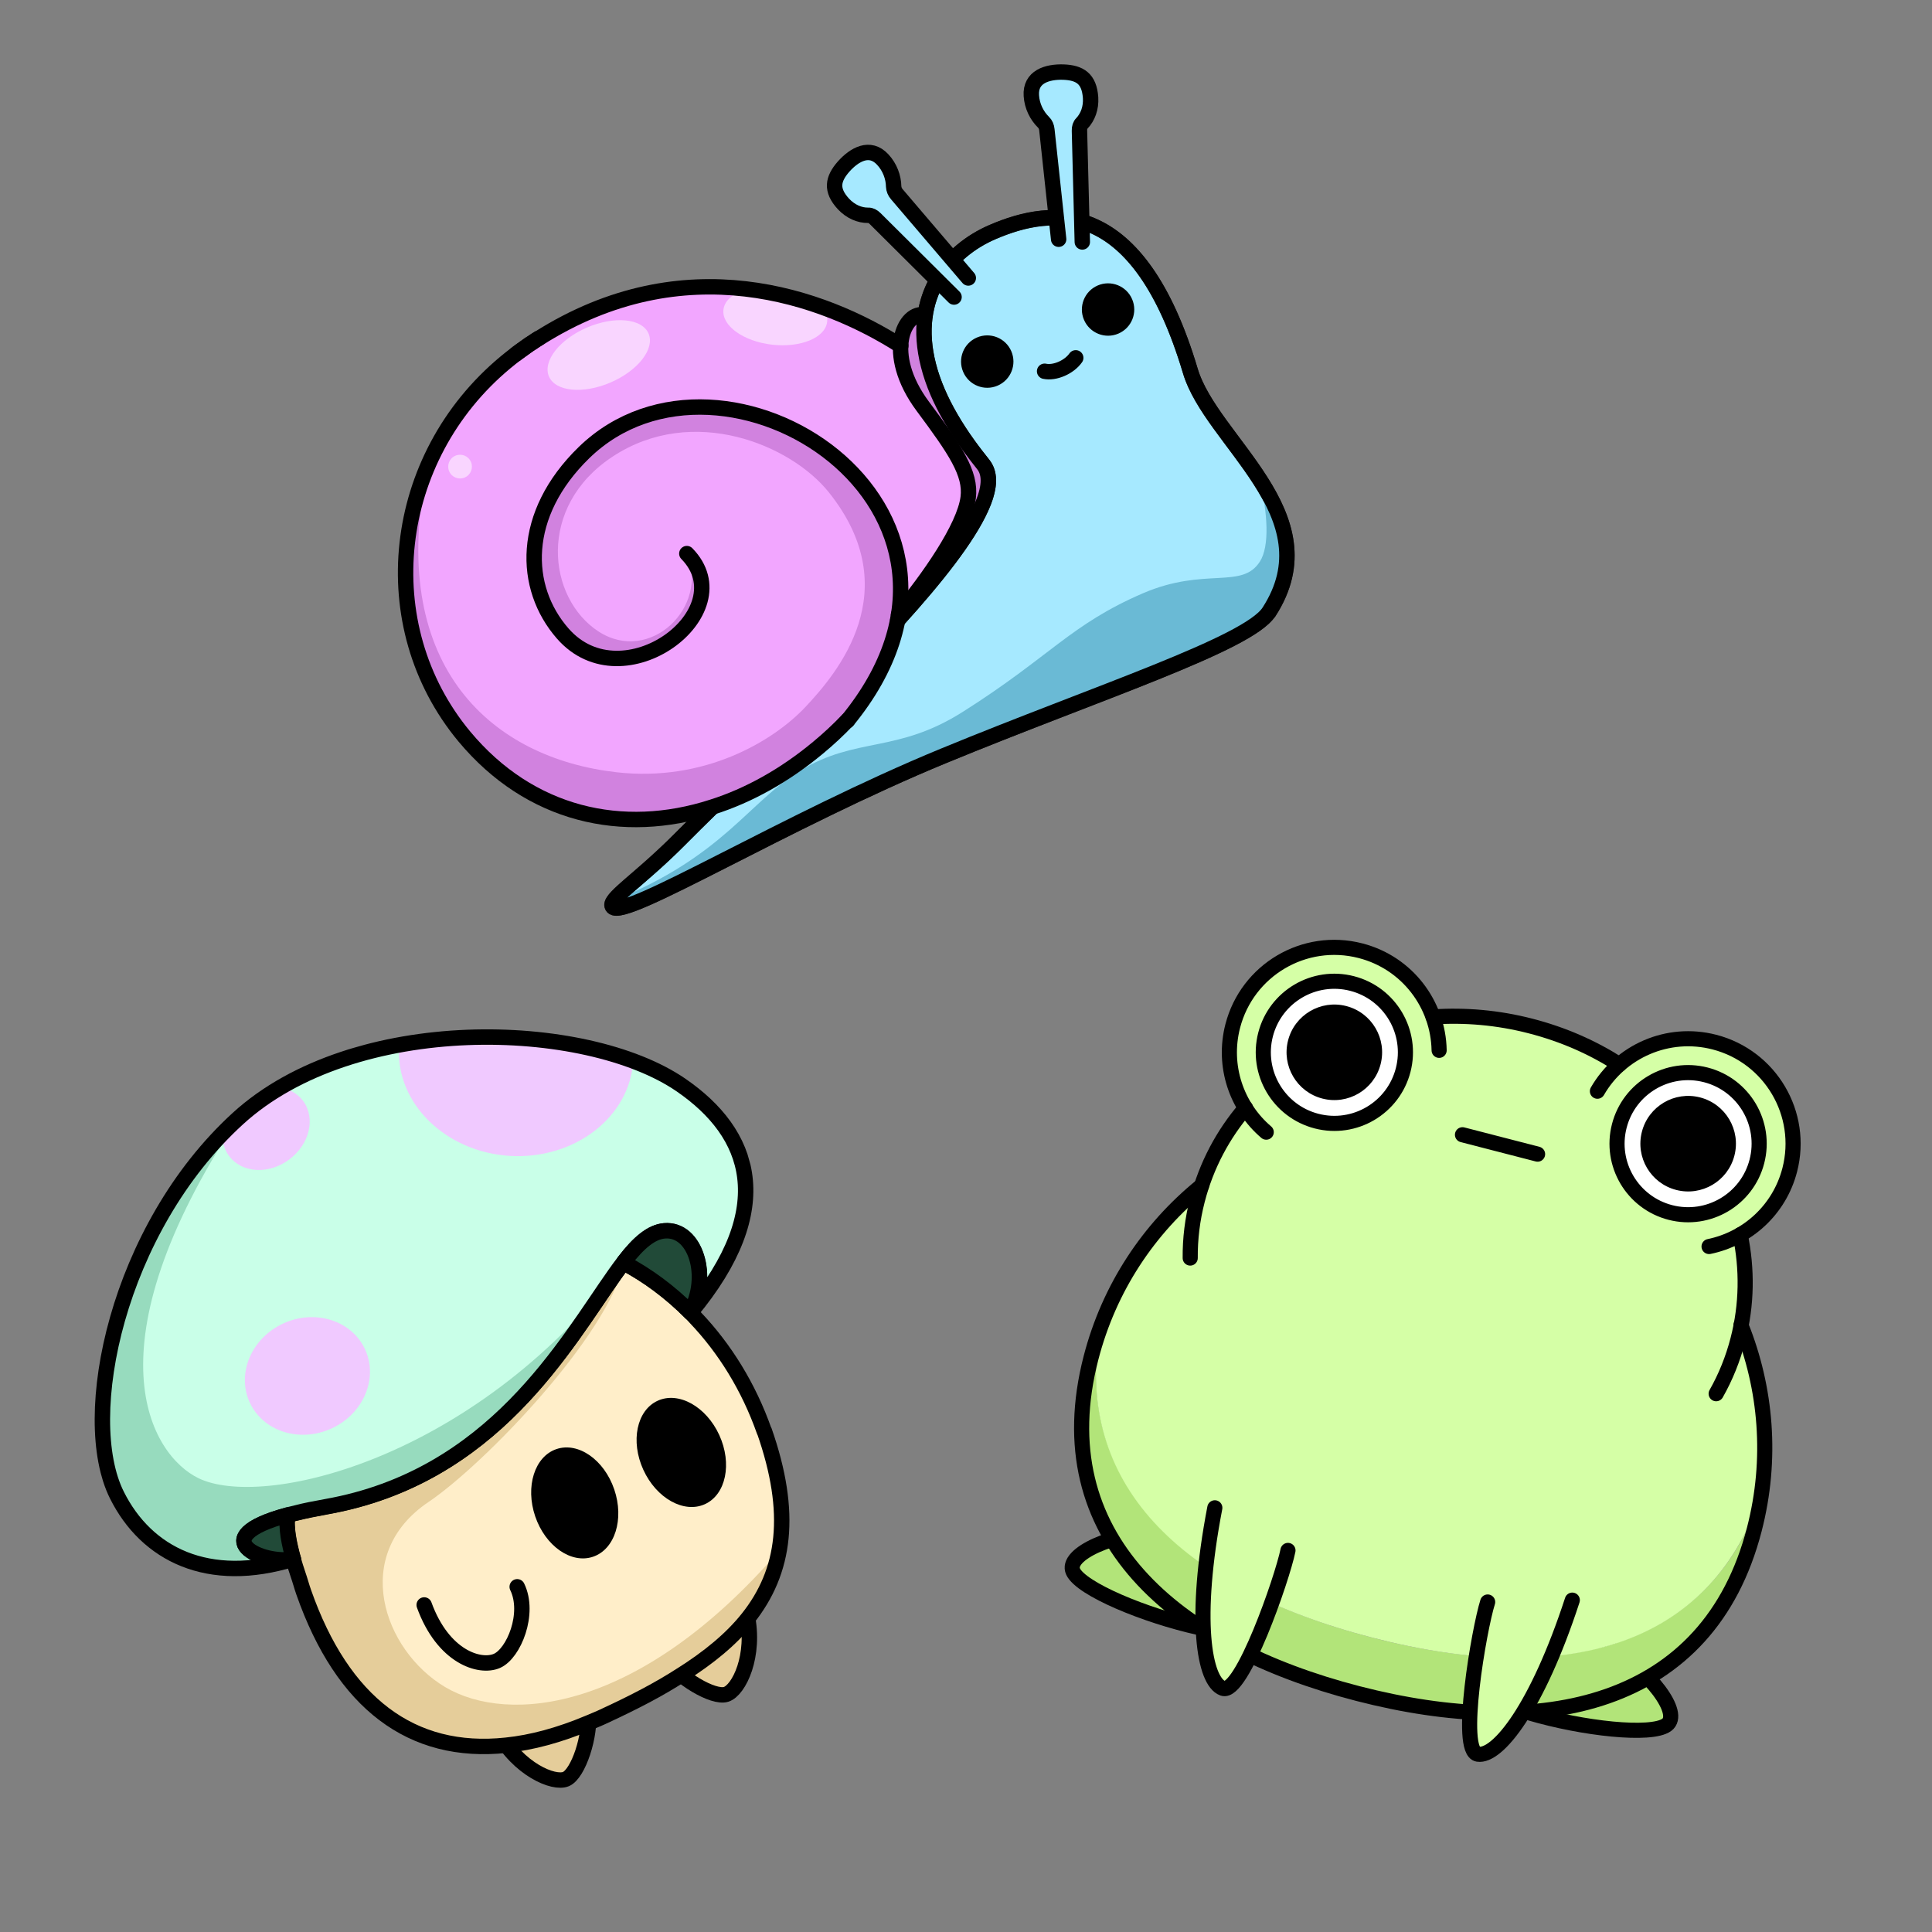 <svg width="200" height="200" viewBox="0 0 200 200" fill="none" xmlns="http://www.w3.org/2000/svg">
<rect x="0" y="0" width="200" height="200" fill="#808080" stroke="none"/>
<g clip-path="url(#clip0_1602_1025)">
<g clip-path="url(#clip1_1602_1025)">
<path d="M77.322 167.132C78.236 171.415 76.492 174.975 75.169 175.398C73.847 175.822 70.245 173.692 68.822 171.592" fill="#E5CD9A"/>
<path d="M77.322 167.132C78.236 171.415 76.492 174.975 75.169 175.398C73.847 175.822 70.245 173.692 68.822 171.592" stroke="black" stroke-width="1.595" stroke-linecap="round" stroke-linejoin="round"/>
<path d="M51.555 179.329C53.666 183.157 57.32 184.709 58.592 184.166C59.864 183.624 61.193 179.651 60.895 177.133" fill="#E5CD9A"/>
<path d="M51.555 179.329C53.666 183.157 57.32 184.709 58.592 184.166C59.864 183.624 61.193 179.651 60.895 177.133" stroke="black" stroke-width="1.595" stroke-linecap="round" stroke-linejoin="round"/>
<path d="M79.114 148.144C80.8 152.987 81.285 157.044 80.649 160.538C80.18 163.157 79.07 165.444 77.413 167.554C75.714 169.692 73.401 171.59 70.546 173.392C68.277 174.863 65.66 176.217 62.714 177.581C62.127 177.846 61.55 178.092 60.969 178.323C57.947 179.593 55.114 180.361 52.445 180.652C42.679 181.692 35.511 176.278 31.505 164.815C31.407 164.528 31.305 164.225 31.207 163.938C31.042 163.355 30.696 162.425 30.405 161.397C29.975 159.877 29.592 158.113 29.832 156.852C30.108 156.774 30.415 156.687 30.741 156.611C31.625 156.394 32.664 156.2 33.81 155.975C51.107 152.903 58.573 139.105 63.702 131.869C63.992 131.489 64.248 131.102 64.527 130.741C64.527 130.741 64.568 130.713 64.579 130.693L64.638 130.726C67.117 132.047 69.446 133.774 71.491 135.848C71.491 135.848 71.501 135.862 71.519 135.889C71.71 136.034 71.882 136.234 72.031 136.408C75.079 139.623 77.542 143.583 79.154 148.166L79.114 148.144Z" fill="#FFEEC9"/>
<path d="M80.629 160.544C80.16 163.163 79.05 165.449 77.393 167.559C75.694 169.697 73.38 171.595 70.525 173.398C68.257 174.868 65.64 176.222 62.694 177.586C62.106 177.852 61.529 178.098 60.948 178.329C57.926 179.598 55.094 180.367 52.425 180.658C42.658 181.698 35.491 176.284 31.485 164.82C31.387 164.533 31.285 164.231 31.187 163.943C31.022 163.36 30.676 162.43 30.385 161.402C29.955 159.883 29.572 158.119 29.811 156.857C30.088 156.779 30.395 156.692 30.721 156.616C31.605 156.4 32.643 156.205 33.79 155.98C51.087 152.909 58.553 139.111 63.682 131.875C63.972 131.494 64.227 131.107 64.506 130.747L64.614 130.716C62.921 138.322 50.106 151.612 44.344 155.496C36.272 160.946 39.68 170.822 46.063 174.635C52.658 178.553 66.231 177.199 80.648 160.555L80.629 160.544Z" fill="#E5CD9A"/>
<path d="M79.127 148.14C82.094 156.632 81.3 162.675 77.395 167.559C75.681 169.701 73.367 171.599 70.512 173.401L70.497 173.406C68.228 174.877 65.611 176.23 62.666 177.594C62.097 177.871 61.501 178.106 60.924 178.352C57.902 179.622 55.054 180.394 52.396 180.666C42.614 181.71 35.467 176.307 31.441 164.833C31.343 164.546 31.241 164.243 31.158 163.952C30.993 163.368 30.652 162.454 30.356 161.411C29.922 159.876 29.543 158.127 29.779 156.85C30.055 156.772 30.362 156.685 30.693 156.625C31.591 156.403 32.611 156.198 33.761 155.988C51.058 152.917 58.524 139.119 63.669 131.879C63.97 131.479 64.251 131.067 64.531 130.707L64.59 130.74C67.064 132.045 69.397 133.788 71.458 135.857C71.458 135.857 71.466 135.866 71.482 135.884C71.661 136.048 71.829 136.233 71.997 136.417C75.041 139.617 77.508 143.593 79.116 148.16L79.127 148.14Z" stroke="black" stroke-width="1.595" stroke-linecap="round" stroke-linejoin="round"/>
<path d="M72.978 155.708C75.149 154.714 75.812 151.513 74.46 148.558C73.107 145.602 70.251 144.012 68.081 145.005C65.91 145.998 65.247 149.199 66.599 152.155C67.952 155.11 70.808 156.701 72.978 155.708Z" fill="black"/>
<path d="M61.394 161.152C63.654 160.383 64.636 157.265 63.588 154.188C62.54 151.111 59.859 149.241 57.599 150.011C55.34 150.78 54.357 153.898 55.405 156.975C56.453 160.052 59.135 161.922 61.394 161.152Z" fill="black"/>
<path d="M71.477 135.868C71.477 135.868 71.473 135.853 71.449 135.826C73.535 132.186 72.01 127.148 68.786 127.414C68.523 127.422 68.289 127.472 68.032 127.561C67.221 127.857 66.405 128.486 65.526 129.48C65.495 129.489 65.473 129.528 65.451 129.568C65.436 129.572 65.44 129.587 65.425 129.592C65.159 129.882 64.906 130.219 64.638 130.56C64.592 130.573 64.574 130.628 64.541 130.687C64.247 131.052 63.965 131.463 63.664 131.863C63.508 132.073 63.383 132.274 63.238 132.465L63.209 132.539C58.088 139.922 50.55 152.994 33.772 155.969C32.606 156.182 31.582 156.373 30.703 156.605C30.377 156.681 30.066 156.752 29.789 156.83C20.904 159.229 27.239 161.994 30.363 161.375C21.538 164.104 15.162 160.903 12.118 154.77C8.242 147.049 11.789 128.89 23.028 117.356C23.538 116.814 24.071 116.298 24.625 115.794C25.958 114.588 27.426 113.509 29.003 112.582C32.652 110.423 36.904 108.988 41.318 108.186C49.837 106.604 58.959 107.388 65.552 109.832C67.438 110.524 69.101 111.363 70.501 112.326C77.728 117.309 80.546 124.981 71.477 135.868Z" fill="#C9FFE8"/>
<path d="M63.209 132.539C58.088 139.922 50.565 152.99 33.772 155.968C32.606 156.182 31.582 156.372 30.703 156.605C30.381 156.696 30.065 156.752 29.793 156.845C20.924 159.239 27.259 162.005 30.367 161.39C21.558 164.115 15.162 160.903 12.117 154.77C8.061 146.702 12.143 127.215 24.625 115.794C8.951 139.538 15.585 150.623 20.558 153.028C27.162 156.214 48.078 151.29 63.209 132.539Z" fill="#97DBBE"/>
<path d="M68.041 127.575C67.225 127.856 66.397 128.504 65.53 129.479C67.352 126.958 68.021 126.686 68.041 127.575Z" fill="#97DBBE"/>
<path d="M65.55 109.832C65.187 115.636 59.502 120.03 52.835 119.662C46.128 119.273 40.968 114.219 41.303 108.373C41.301 108.307 41.318 108.252 41.316 108.186C49.836 106.604 58.958 107.388 65.55 109.832Z" fill="#F0C9FF"/>
<path d="M29.951 120.022C27.833 121.616 25.049 121.442 23.722 119.68C23.217 119.01 22.987 118.197 23.031 117.356C23.541 116.814 24.074 116.298 24.628 115.794C25.96 114.588 27.429 113.509 29.006 112.582C29.943 112.731 30.786 113.189 31.366 113.953C32.698 115.731 32.058 118.448 29.951 120.022Z" fill="#F0C9FF"/>
<path d="M34.314 147.877C37.614 146.367 39.174 142.708 37.8 139.704C36.425 136.701 32.636 135.49 29.336 137C26.036 138.51 24.476 142.169 25.85 145.173C27.224 148.176 31.014 149.387 34.314 147.877Z" fill="#F0C9FF"/>
<path d="M71.493 135.863C71.493 135.863 71.489 135.848 71.469 135.837C73.547 132.166 72.022 127.128 68.787 127.413C67.444 127.528 66.131 128.629 64.654 130.555C64.613 130.584 64.58 130.643 64.542 130.687C64.263 131.047 63.977 131.443 63.681 131.859C58.551 139.095 51.07 152.897 33.773 155.968C32.622 156.178 31.599 156.368 30.704 156.605C30.382 156.696 30.067 156.752 29.79 156.83C20.921 159.224 27.26 162.005 30.368 161.39C21.559 164.115 15.164 160.903 12.103 154.774C8.062 146.702 12.14 127.2 24.626 115.794C36.637 104.82 60.606 105.529 70.502 112.326C77.745 117.304 80.547 124.981 71.493 135.863Z" stroke="black" stroke-width="1.595" stroke-linecap="round" stroke-linejoin="round"/>
<path d="M71.454 135.842C69.393 133.773 67.06 132.029 64.585 130.724C64.603 130.669 64.625 130.63 64.638 130.56C66.115 128.634 67.444 127.529 68.772 127.418C72.006 127.133 73.531 132.171 71.454 135.842Z" fill="#214A38" stroke="black" stroke-width="1.595" stroke-linecap="round" stroke-linejoin="round"/>
<path d="M29.79 156.83C29.565 158.087 29.949 159.852 30.368 161.391C27.26 162.005 20.905 159.228 29.79 156.83Z" fill="#214A38" stroke="black" stroke-width="1.595" stroke-linecap="round" stroke-linejoin="round"/>
<path d="M43.912 166.144C45.87 171.54 49.679 172.7 51.436 171.937C53.192 171.175 54.883 167.017 53.541 164.264" fill="#FFEEC9"/>
<path d="M43.912 166.144C45.87 171.54 49.679 172.7 51.436 171.937C53.192 171.175 54.883 167.017 53.541 164.264" stroke="black" stroke-width="1.595" stroke-linecap="round" stroke-linejoin="round"/>
</g>
<g clip-path="url(#clip2_1602_1025)">
<path d="M131.345 63.357C129.207 66.657 113.517 71.716 97.65 78.257C81.323 84.98 64.637 95.226 63.42 93.892C63.286 93.742 63.327 93.515 63.522 93.241C64.238 92.203 66.975 90.294 70.355 86.892C71.385 85.858 72.52 84.744 73.701 83.575L92.928 64.194C96.944 59.772 100.163 55.675 101.569 52.569C102.311 50.947 102.53 49.602 102.107 48.621C102.032 48.445 101.914 48.252 101.794 48.096C101.261 47.422 100.741 46.778 100.285 46.124C98.868 44.164 97.808 42.311 97.076 40.612C96.653 39.63 96.334 38.727 96.112 37.849C94.238 30.599 98.267 25.963 102.734 24.038C109.047 21.318 117.861 20.455 123.22 38.412C124.28 42.002 127.837 45.662 130.41 49.659C133.075 53.789 134.672 58.259 131.358 63.386L131.345 63.357Z" fill="#A6E9FF" stroke="#231F20" stroke-width="1.595" stroke-linecap="round" stroke-linejoin="round"/>
<path d="M131.345 63.357C129.207 66.657 113.517 71.716 97.649 78.258C81.322 84.98 64.636 95.226 63.419 93.892C63.285 93.742 63.326 93.516 63.521 93.241C74.967 88.57 77.4 83.093 82.847 79.773C88.663 76.225 92.826 78.026 99.674 73.686C108.722 67.964 110.818 64.647 118.317 61.416C124.733 58.652 128.567 61.063 130.428 58.126C131.432 56.547 131.245 53.171 130.396 49.63C133.062 53.76 134.658 58.23 131.345 63.357Z" fill="#6ABAD5"/>
<path d="M98.984 44.2C101.916 50.561 100.601 56.094 93.384 63.285C93.262 63.407 93.141 63.528 93.035 63.644C91.58 71.633 85.171 78.806 77.862 81.955C63.224 88.245 50.043 83.974 44.584 70.818C41.423 63.202 41.545 55.786 44.043 49.413C44.043 49.413 44.043 49.413 44.06 49.371C46.921 42.147 52.849 36.276 60.612 32.931C65.928 30.64 71.6 29.655 76.98 30.011C79.749 30.19 82.456 30.708 84.962 31.608C91.02 33.739 96.084 37.913 98.986 44.165L98.984 44.2Z" fill="#F2A6FF"/>
<path d="M93.389 63.178C93.389 63.178 93.385 63.249 93.376 63.27C93.255 63.392 93.134 63.513 93.028 63.629C91.573 71.619 85.164 78.791 77.855 81.94C63.223 88.245 50.043 83.974 44.583 70.818C41.422 63.202 41.544 55.786 44.043 49.413C40.347 69.17 51.006 78.47 63.795 79.941C72.93 80.989 80.052 76.722 83.375 73.189C86.698 69.656 93.927 61.122 85.797 50.959C81.848 46.026 71.715 41.814 63.432 47.258C55.552 52.425 56.655 61.917 61.966 65.377C67.286 68.816 73.471 62.817 71.098 57.309C76.76 68.033 60.608 71.051 57.368 64.458C55.627 60.902 53.9 55.967 56.644 52.058C59.124 46.891 66.356 38.687 80.73 43.834C89.849 48.553 94.094 54.417 93.404 63.172L93.389 63.178Z" fill="#D182DF"/>
<path d="M95.766 32.614C93.204 31.426 92.609 36.371 94.119 39.715C95.629 43.058 107.803 49.83 91.361 64.347C94.204 64.216 100.877 53.908 100.877 53.908L102.283 50.159C102.283 50.159 95.034 38.817 95.759 32.6L95.766 32.614Z" fill="#D182DF"/>
<path d="M85.627 33.319C85.433 34.966 82.866 36.02 79.906 35.68C76.94 35.326 74.703 33.719 74.89 32.059C74.991 31.164 75.796 30.453 76.984 30.027C79.753 30.206 82.46 30.724 84.966 31.624C85.457 32.159 85.703 32.731 85.627 33.319Z" fill="#F9D5FF"/>
<path d="M63.208 39.593C66.055 38.366 67.815 36.099 67.139 34.529C66.463 32.96 63.607 32.683 60.759 33.91C57.912 35.136 56.152 37.403 56.828 38.972C57.504 40.542 60.361 40.819 63.208 39.593Z" fill="#F9D5FF"/>
<path d="M48.111 49.431C48.734 49.163 49.022 48.44 48.753 47.817C48.485 47.194 47.762 46.907 47.139 47.176C46.517 47.444 46.229 48.166 46.498 48.789C46.766 49.412 47.489 49.7 48.111 49.431Z" fill="#F9D5FF"/>
<path d="M92.939 64.188C96.949 59.751 100.175 55.67 101.566 52.57C102.448 50.627 102.585 49.091 101.785 48.081C101.252 47.408 100.746 46.758 100.276 46.109C98.858 44.15 97.805 42.311 97.067 40.598C96.651 39.631 96.339 38.706 96.117 37.829C94.25 30.593 98.272 25.942 102.739 24.018C109.037 21.304 117.867 20.434 123.225 38.392C125.403 45.703 137.871 53.32 131.357 63.351C129.205 66.658 113.514 71.716 97.662 78.252C81.349 84.968 64.664 95.214 63.447 93.88C62.794 93.171 66.076 91.236 70.373 86.901C71.403 85.867 72.532 84.738 73.719 83.584" stroke="black" stroke-width="1.595" stroke-linecap="round" stroke-linejoin="round"/>
<path d="M87.765 74.545C87.765 74.545 87.751 74.552 87.736 74.558C86.793 75.554 85.775 76.497 84.688 77.399C81.224 80.281 77.498 82.355 73.708 83.554C64.451 86.536 54.864 84.397 48.07 76.245C38.508 64.736 40.431 47.392 52.337 37.504C52.697 37.21 53.057 36.916 53.423 36.637C53.467 36.618 53.49 36.59 53.527 36.557C53.803 36.351 54.079 36.145 54.362 35.954C54.623 35.755 54.905 35.564 55.194 35.387C55.38 35.255 55.558 35.144 55.75 35.026" stroke="black" stroke-width="1.595" stroke-linecap="round" stroke-linejoin="round"/>
<path d="M93.25 35.8C85.226 30.678 70.871 25.454 55.745 35.046C55.552 35.163 55.374 35.275 55.188 35.407C54.914 35.577 54.632 35.768 54.356 35.974C54.088 36.159 53.812 36.364 53.521 36.577C53.477 36.596 53.454 36.623 53.417 36.656" stroke="black" stroke-width="1.595" stroke-linecap="round" stroke-linejoin="round"/>
<path d="M71.101 57.308C77.016 63.338 64.522 72.75 58.257 65.586C54.084 60.819 53.894 53.243 60.451 46.858C74.902 32.799 105.8 52.516 87.712 74.619" stroke="black" stroke-width="1.595" stroke-linecap="round" stroke-linejoin="round"/>
<path d="M95.764 32.615C93.629 32.093 91.439 36.562 95.527 42.06C98.878 46.572 100.548 48.996 100.226 51.514C99.834 54.635 96.067 59.958 93.014 63.635" stroke="black" stroke-width="1.595" stroke-linecap="round" stroke-linejoin="round"/>
<path d="M108.137 38.433C109.188 38.657 110.668 38.02 111.359 37.044" stroke="black" stroke-width="1.595" stroke-linecap="round" stroke-linejoin="round"/>
<path d="M100.238 28.777L92.838 20.105C92.636 19.879 92.524 19.58 92.511 19.308C92.495 18.342 92.118 17.306 91.377 16.514C90.045 15.074 88.442 15.99 87.32 17.255C86.204 18.535 85.983 19.672 87.315 21.113C88.056 21.905 88.991 22.301 89.87 22.287C90.107 22.271 90.371 22.401 90.587 22.62L98.762 30.75" fill="#A6E9FF"/>
<path d="M100.238 28.777L92.838 20.105C92.636 19.879 92.524 19.58 92.511 19.308C92.495 18.342 92.118 17.306 91.377 16.514C90.045 15.074 88.442 15.99 87.32 17.255C86.204 18.535 85.983 19.672 87.315 21.113C88.056 21.905 88.991 22.301 89.87 22.287C90.107 22.271 90.371 22.401 90.587 22.62L98.762 30.75" stroke="black" stroke-width="1.595" stroke-linecap="round" stroke-linejoin="round"/>
<path d="M112.04 25.048L111.745 13.522C111.734 13.214 111.822 12.933 111.995 12.772C112.603 12.128 112.964 11.191 112.897 10.108C112.759 8.136 111.786 7.531 110.09 7.463C108.4 7.409 106.633 7.945 106.765 9.903C106.832 10.985 107.326 11.97 108.016 12.646C108.22 12.836 108.346 13.129 108.372 13.43L109.591 24.765" fill="#A6E9FF"/>
<path d="M112.04 25.048L111.745 13.522C111.734 13.214 111.822 12.933 111.995 12.772C112.603 12.128 112.964 11.191 112.897 10.108C112.759 8.136 111.786 7.531 110.09 7.463C108.4 7.409 106.633 7.945 106.765 9.903C106.832 10.985 107.326 11.97 108.016 12.646C108.22 12.836 108.346 13.129 108.372 13.43L109.591 24.765" stroke="black" stroke-width="1.595" stroke-linecap="round" stroke-linejoin="round"/>
<path d="M115.78 34.532C117.155 33.94 117.79 32.345 117.197 30.97C116.605 29.594 115.01 28.96 113.634 29.552C112.259 30.145 111.625 31.74 112.217 33.115C112.81 34.49 114.405 35.125 115.78 34.532Z" fill="black"/>
<path d="M103.272 39.922C104.648 39.329 105.282 37.734 104.69 36.359C104.097 34.983 102.502 34.349 101.127 34.941C99.751 35.534 99.117 37.129 99.71 38.504C100.302 39.88 101.897 40.514 103.272 39.922Z" fill="black"/>
</g>
<g clip-path="url(#clip3_1602_1025)">
<path d="M120.477 158.507C115.242 158.626 110.244 160.891 111.088 162.693C111.932 164.495 118.497 167.241 124.139 168.488" fill="#B2E479"/>
<path d="M120.477 158.507C115.242 158.626 110.244 160.891 111.088 162.693C111.932 164.495 118.497 167.241 124.139 168.488" stroke="black" stroke-width="1.565" stroke-linecap="round" stroke-linejoin="round"/>
<path d="M166.347 170.352C170.87 172.991 174.146 177.393 172.535 178.561C170.924 179.729 163.851 178.953 158.311 177.312" fill="#B2E479"/>
<path d="M166.347 170.352C170.87 172.991 174.146 177.393 172.535 178.561C170.924 179.729 163.851 178.953 158.311 177.312" stroke="black" stroke-width="1.565" stroke-linecap="round" stroke-linejoin="round"/>
<path d="M140.595 175.323C118.093 169.512 107.423 156.38 113.806 137.986C111.375 153.344 122.028 164.354 142.09 169.535C162.152 174.716 176.834 170.248 182.131 155.307C178.693 174.817 163.294 181.185 140.595 175.323Z" fill="#B2E479"/>
<path d="M182.111 155.302C176.814 170.243 162.359 174.77 142.085 169.534C121.811 164.298 111.37 153.342 113.801 137.985C114.287 136.542 114.894 135.067 115.604 133.569C118.097 127.796 121.505 125.929 124.376 122.759L180.228 137.182C181.22 141.544 183.184 145.138 182.664 151.097C182.542 152.569 182.361 153.961 182.111 155.302Z" fill="#D5FFA6"/>
<path d="M180.027 127.336C180.824 130.758 180.641 133.41 178.565 144.075L122.713 129.651C126.289 119.745 126.632 117.231 128.936 114.691C129.074 114.533 128.61 113.702 128.141 112.449C127.376 110.344 126.654 107.006 128.924 103.471C129.82 102.069 131.19 100.645 133.212 99.26C139.554 95.984 145.939 99.735 148.345 105.253C151.317 105.197 155.335 105.41 158.441 106.212C160.169 106.658 164.579 108.169 167.627 110.2C172.973 105.52 180.318 107.999 182.81 111.115C184.517 114.207 185.283 116.748 185.449 118.795C185.558 120.003 185.462 121.062 185.227 121.971C184.656 124.183 183.271 125.539 182.081 126.33C180.963 127.092 180.027 127.336 180.027 127.336Z" fill="#D5FFA6"/>
<path d="M123.211 130.232C123.193 128.239 123.436 126.233 123.949 124.248C124.884 120.627 126.602 117.418 128.938 114.691" stroke="black" stroke-width="1.565" stroke-miterlimit="10" stroke-linecap="round"/>
<path d="M180.145 127.819C180.88 131.354 180.852 135.032 179.909 138.684C179.396 140.669 178.634 142.557 177.656 144.277" stroke="black" stroke-width="1.565" stroke-miterlimit="10" stroke-linecap="round"/>
<path d="M148.357 105.272C151.63 105.051 155.033 105.332 158.442 106.212C161.852 107.092 164.897 108.445 167.627 110.2" stroke="black" stroke-width="1.565" stroke-miterlimit="10" stroke-linecap="round"/>
<path d="M131.08 117.2C128.018 114.599 126.54 110.371 127.612 106.219C129.111 100.415 135.025 96.916 140.844 98.419C145.678 99.667 148.897 103.973 148.978 108.73" stroke="black" stroke-width="1.565" stroke-linecap="round" stroke-linejoin="round"/>
<path d="M176.922 129.039C180.865 128.23 184.201 125.261 185.274 121.11C186.772 115.306 183.277 109.377 177.473 107.878C172.64 106.63 167.738 108.839 165.364 112.962" stroke="black" stroke-width="1.565" stroke-linecap="round" stroke-linejoin="round"/>
<path d="M172.912 125.515C176.845 126.53 180.857 124.165 181.873 120.232C182.889 116.299 180.524 112.287 176.59 111.271C172.657 110.256 168.645 112.621 167.63 116.554C166.614 120.487 168.979 124.499 172.912 125.515Z" fill="white" stroke="black" stroke-width="1.565" stroke-miterlimit="10"/>
<path d="M136.293 116.058C140.226 117.073 144.238 114.708 145.254 110.775C146.27 106.842 143.905 102.83 139.971 101.814C136.038 100.798 132.026 103.163 131.01 107.097C129.995 111.03 132.36 115.042 136.293 116.058Z" fill="white" stroke="black" stroke-width="1.565" stroke-miterlimit="10"/>
<path d="M180.225 137.197C182.843 143.708 183.484 151.05 181.61 158.308C176.84 176.779 159.562 180.221 140.575 175.318C121.589 170.415 108.168 159.045 112.938 140.574C114.813 133.316 118.914 127.199 124.376 122.759" stroke="black" stroke-width="1.565" stroke-miterlimit="10" stroke-linecap="round"/>
<path d="M136.893 113.723C139.538 114.406 142.235 112.816 142.918 110.171C143.601 107.527 142.011 104.829 139.366 104.147C136.722 103.464 134.025 105.054 133.342 107.698C132.659 110.343 134.249 113.04 136.893 113.723Z" fill="black"/>
<path d="M173.52 123.182C176.165 123.865 178.862 122.275 179.545 119.63C180.228 116.986 178.638 114.288 175.993 113.605C173.349 112.923 170.651 114.513 169.969 117.157C169.286 119.802 170.876 122.499 173.52 123.182Z" fill="black"/>
<path d="M151.396 117.469L159.17 119.476" stroke="black" stroke-width="1.565" stroke-linecap="round" stroke-linejoin="round"/>
<path d="M125.758 156.088C123.543 167.606 124.639 174.063 126.589 174.777C128.538 175.49 132.742 163.403 133.33 160.5" fill="#D5FFA6"/>
<path d="M125.758 156.088C123.543 167.606 124.639 174.063 126.589 174.777C128.538 175.49 132.742 163.403 133.33 160.5" stroke="black" stroke-width="1.565" stroke-linecap="round" stroke-linejoin="round"/>
<path d="M162.764 165.645C159.125 176.795 155.039 181.914 152.988 181.594C150.937 181.275 153.111 168.663 154.002 165.839" fill="#D5FFA6"/>
<path d="M162.764 165.645C159.125 176.795 155.039 181.914 152.988 181.594C150.937 181.275 153.111 168.663 154.002 165.839" stroke="black" stroke-width="1.565" stroke-linecap="round" stroke-linejoin="round"/>
</g>
</g>
<defs>
<clipPath id="clip0_1602_1025">
<rect width="200" height="200" fill="white"/>
</clipPath>
<clipPath id="clip1_1602_1025">
<rect width="73.411" height="84.847" fill="white" transform="translate(0.836 118.597) rotate(-15.8)"/>
</clipPath>
<clipPath id="clip2_1602_1025">
<rect width="89.743" height="68.978" fill="white" transform="translate(30 40.512) rotate(-23.31)"/>
</clipPath>
<clipPath id="clip3_1602_1025">
<rect width="88.781" height="87.81" fill="white" transform="translate(116.389 91.295) rotate(14.48)"/>
</clipPath>
</defs>
</svg>
